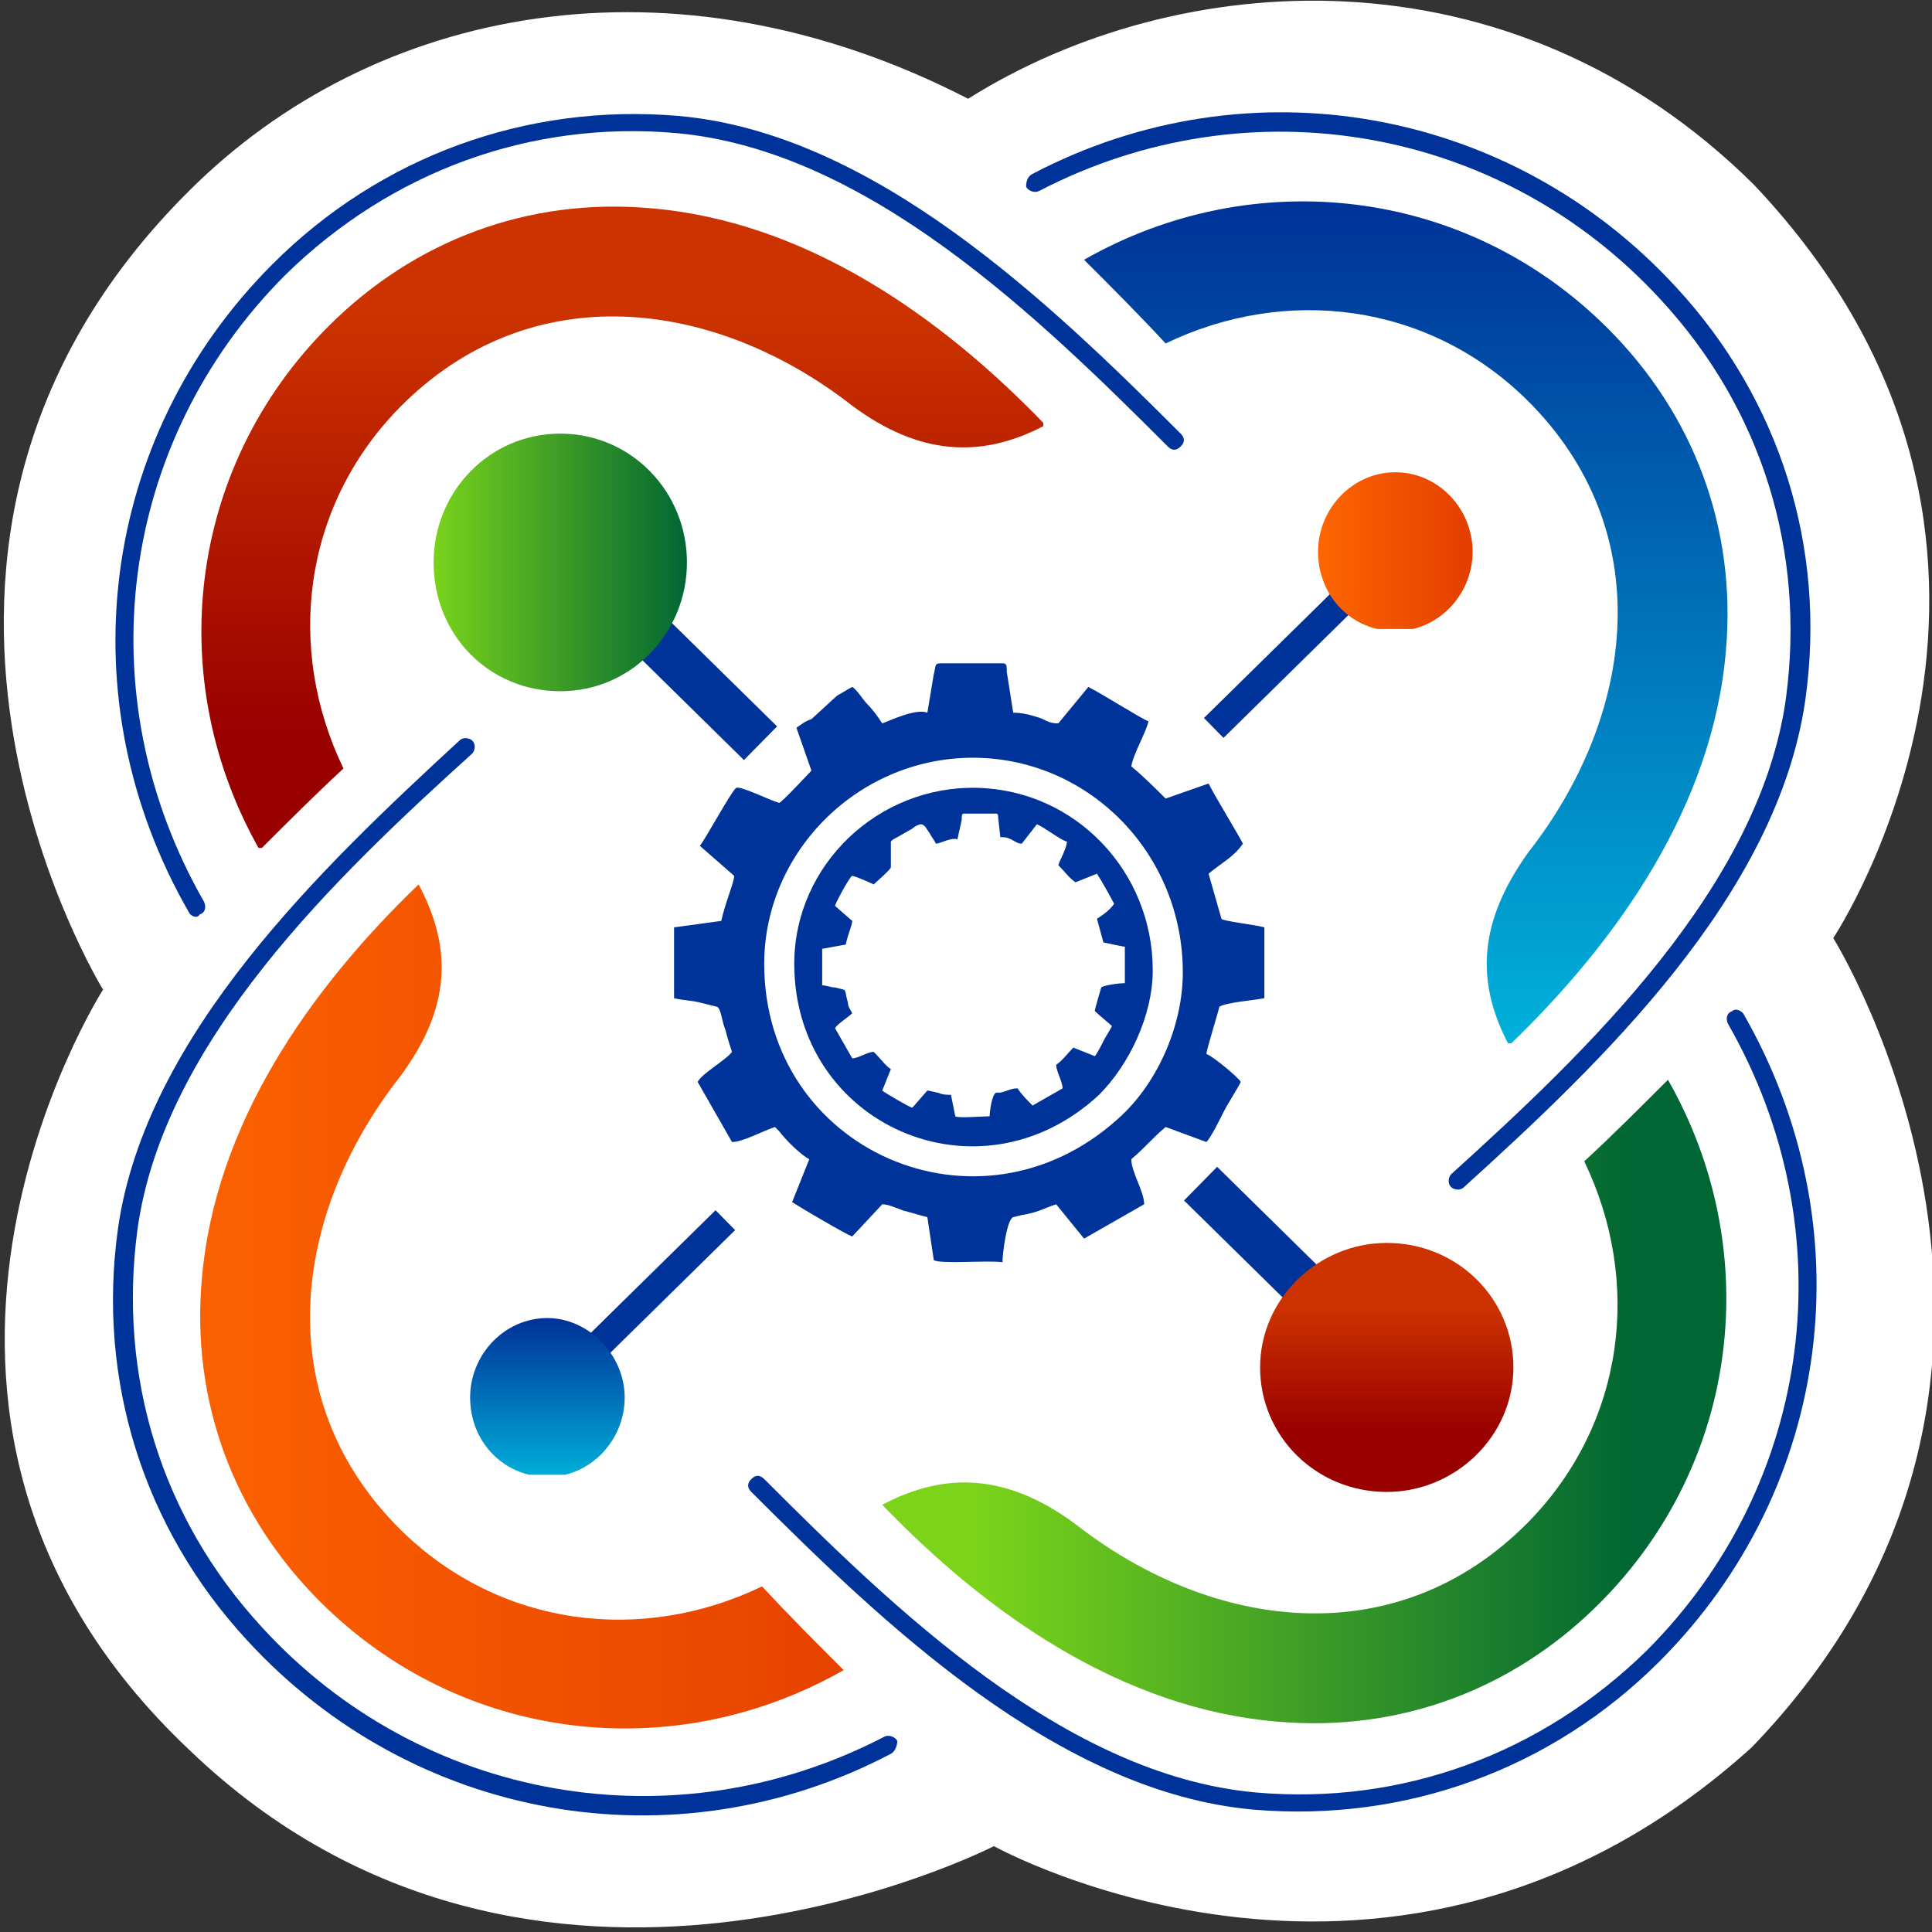 <?xml version="1.0" encoding="utf-8"?>
<!-- Generator: Adobe Illustrator 23.0.3, SVG Export Plug-In . SVG Version: 6.00 Build 0)  -->
<svg version="1.1" xmlns="http://www.w3.org/2000/svg" xmlns:xlink="http://www.w3.org/1999/xlink" x="0px" y="0px"
	 viewBox="0 0 90 90" style="enable-background:new 0 0 90 90;" xml:space="preserve">
<rect x="0" y="0" width="90" height="90" fill="#333333" stroke="none"/>
<style type="text/css">
	.st0{fill:#FFFFFF;}
	.st1{fill-rule:evenodd;clip-rule:evenodd;fill:#003399;}
	.st2{clip-path:url(#SVGID_2_);}
	.st3{fill:url(#SVGID_3_);}
	.st4{clip-path:url(#SVGID_5_);}
	.st5{fill:url(#SVGID_6_);}
	.st6{clip-path:url(#SVGID_8_);}
	.st7{fill:url(#SVGID_9_);}
	.st8{clip-path:url(#SVGID_11_);}
	.st9{fill:url(#SVGID_12_);}
	.st10{clip-path:url(#SVGID_14_);}
	.st11{fill:url(#SVGID_15_);}
	.st12{clip-path:url(#SVGID_17_);}
	.st13{fill:url(#SVGID_18_);}
	.st14{clip-path:url(#SVGID_20_);}
	.st15{fill:url(#SVGID_21_);}
	.st16{clip-path:url(#SVGID_23_);}
	.st17{fill:url(#SVGID_24_);}
</style>
<g id="Слой_3">
	<path class="st0" d="M45.1,4.6c9.7-6.1,25.2-7.3,36.6,4c15.9,16.8,3.7,35.1,3.7,35.1l0,0c0,0,12.8,20.5-3.8,37.7
		c-16.6,15-35.3,4.6-35.3,4.6S24.9,97,8.8,81.5c-16.6-15.7-4-35.4-4-35.4S-7.9,25.5,8.8,8.9C17.4,0.3,31.3-2.5,45.1,4.6"/>
</g>
<g id="Слой_1">
	<g>
		<path class="st1" d="M8.8,42.5c-5.7-9.9-4.2-22.1,3.9-30.2c5-5,11.8-7.5,18.9-6.9c9.1,0.8,17.3,8.7,23.4,14.8
			c0.2,0.2,0.2,0.4,0,0.6s-0.4,0.2-0.6,0c-6-6-14-13.8-22.9-14.6C24.7,5.6,18.2,8,13.3,12.8C5.5,20.6,4,32.4,9.5,42
			c0.1,0.2,0.1,0.5-0.2,0.6C9.2,42.8,8.9,42.7,8.8,42.5"/>
		<path class="st1" d="M81.2,47.2c5.7,9.9,4.2,22.1-3.9,30.2c-5,5-11.8,7.5-18.9,6.9c-9.1-0.8-17.3-8.7-23.4-14.8
			c-0.2-0.2-0.2-0.4,0-0.6s0.4-0.2,0.6,0c6,6,14,13.8,22.9,14.6c6.8,0.6,13.3-1.8,18.2-6.6c7.8-7.8,9.3-19.6,3.8-29.2
			c-0.1-0.2-0.1-0.5,0.2-0.6C80.8,47,81,47,81.2,47.2"/>
		<path class="st1" d="M48.1,8.1c10.1-5.3,22.3-3.1,30,5.3c4.8,5.2,7,12.1,6,19.2c-1.3,9.1-9.5,16.9-15.9,22.7
			c-0.2,0.2-0.5,0.1-0.6,0c-0.2-0.2-0.1-0.5,0-0.6C73.9,49,82,41.3,83.2,32.5c0.9-6.8-1.1-13.4-5.8-18.5C70,5.9,58.2,3.8,48.4,8.9
			c-0.2,0.1-0.5,0-0.6-0.2C47.8,8.4,47.9,8.2,48.1,8.1"/>
		<path class="st1" d="M41.5,81.7c-10.1,5.3-22.3,3.1-30-5.3c-4.8-5.2-7-12.1-6-19.2c1.3-9,9.5-16.8,15.9-22.7
			c0.2-0.2,0.5-0.1,0.6,0c0.2,0.2,0.1,0.5,0,0.6C15.7,40.8,7.6,48.5,6.4,57.3c-0.9,6.8,1.1,13.4,5.8,18.5c7.4,8.1,19.2,10.2,29,5.1
			c0.2-0.1,0.5,0,0.6,0.2C41.8,81.3,41.7,81.6,41.5,81.7"/>
		<g>
			<g>
				<g>
					<defs>
						<path id="SVGID_1_" d="M48.7,19.8c-4.9-5.1-11.2-9.5-18.4-10.1c-5.7-0.5-11,1.5-15,5.5c-6.6,6.6-7.7,16.5-3.2,24.4
							c1.3-1.3,2.6-2.6,3.9-3.8c-2.7-5.6-1.9-12.2,2.6-16.8c6.1-6.2,14.7-5.1,21.1-0.1C42.8,21.2,45.7,21.4,48.7,19.8"/>
					</defs>
					<clipPath id="SVGID_2_">
						<use xlink:href="#SVGID_1_"  style="overflow:visible;"/>
					</clipPath>
					<g class="st2">
						
							<linearGradient id="SVGID_3_" gradientUnits="userSpaceOnUse" x1="-334.451" y1="139.736" x2="-333.791" y2="139.736" gradientTransform="matrix(0 -29.963 39.326 0 -5467.195 -9986.829)">
							<stop  offset="0" style="stop-color:#990000"/>
							<stop  offset="1" style="stop-color:#CC3300"/>
						</linearGradient>
						<rect x="7.5" y="9.1" class="st3" width="41.1" height="30.4"/>
					</g>
				</g>
			</g>
		</g>
		<g>
			<g>
				<g>
					<defs>
						<path id="SVGID_4_" d="M41.1,70.1c4.9,5.1,11.2,9.5,18.4,10.1c5.7,0.5,11-1.5,15-5.5c6.6-6.6,7.7-16.5,3.2-24.4
							c-1.3,1.3-2.6,2.6-3.9,3.8c2.7,5.6,1.9,12.2-2.6,16.8C65.1,77.1,56.5,76,50.1,71C47,68.7,44.1,68.5,41.1,70.1"/>
					</defs>
					<clipPath id="SVGID_5_">
						<use xlink:href="#SVGID_4_"  style="overflow:visible;"/>
					</clipPath>
					<g class="st4">
						
							<linearGradient id="SVGID_6_" gradientUnits="userSpaceOnUse" x1="-316.699" y1="111.718" x2="-315.919" y2="111.718" gradientTransform="matrix(-39.327 0 0 -29.963 -12378.601 3412.966)">
							<stop  offset="0" style="stop-color:#006633"/>
							<stop  offset="1" style="stop-color:#7BD41A"/>
						</linearGradient>
						<rect x="41.1" y="50.3" class="st5" width="41.1" height="30.4"/>
					</g>
				</g>
			</g>
		</g>
		<g>
			<g>
				<g>
					<defs>
						<path id="SVGID_7_" d="M70.3,48.7c5.1-4.9,9.5-11.2,10.1-18.4c0.5-5.7-1.5-11-5.5-15c-6.6-6.6-16.5-7.7-24.4-3.2
							c1.3,1.3,2.6,2.6,3.8,3.9c5.6-2.7,12.2-1.9,16.8,2.6c6.2,6.1,5.1,14.7,0.1,21.1C68.9,42.9,68.7,45.7,70.3,48.7"/>
					</defs>
					<clipPath id="SVGID_8_">
						<use xlink:href="#SVGID_7_"  style="overflow:visible;"/>
					</clipPath>
					<g class="st6">
						
							<linearGradient id="SVGID_9_" gradientUnits="userSpaceOnUse" x1="-294.223" y1="127.932" x2="-293.243" y2="127.932" gradientTransform="matrix(0 39.327 -29.963 0 3899.005 11580.565)">
							<stop  offset="0" style="stop-color:#003399"/>
							<stop  offset="1" style="stop-color:#00B0D9"/>
						</linearGradient>
						<rect x="50.5" y="7.5" class="st7" width="30.4" height="41.1"/>
					</g>
				</g>
			</g>
		</g>
		<g>
			<g>
				<g>
					<defs>
						<path id="SVGID_10_" d="M19.5,41.2C14.4,46.1,10,52.4,9.4,59.6c-0.5,5.7,1.5,11,5.5,15c6.6,6.6,16.5,7.7,24.4,3.2
							c-1.3-1.3-2.6-2.6-3.8-3.9c-5.6,2.7-12.2,1.9-16.8-2.6c-6.2-6.1-5.1-14.7-0.1-21.1C21,47,21.1,44.2,19.5,41.2"/>
					</defs>
					<clipPath id="SVGID_11_">
						<use xlink:href="#SVGID_10_"  style="overflow:visible;"/>
					</clipPath>
					<g class="st8">
						
							<linearGradient id="SVGID_12_" gradientUnits="userSpaceOnUse" x1="-316.81" y1="117.16" x2="-315.81" y2="117.16" gradientTransform="matrix(-39.326 0 0 -39.327 -12414.938 4669.346)">
							<stop  offset="0" style="stop-color:#E33D00"/>
							<stop  offset="1" style="stop-color:#FF6600"/>
						</linearGradient>
						<rect x="8.9" y="41.2" class="st9" width="30.4" height="41.1"/>
					</g>
				</g>
			</g>
		</g>
		<g>
			
				<rect x="29.6" y="23.3" transform="matrix(0.701 -0.713 0.713 0.701 -12.189 30.855)" class="st1" width="2.2" height="13.3"/>
		</g>
		<g>
			
				<rect x="54.8" y="28.9" transform="matrix(0.713 -0.701 0.701 0.713 -3.247 51.256)" class="st1" width="12.4" height="1.3"/>
		</g>
		<g>
			
				<rect x="59.6" y="53.2" transform="matrix(0.701 -0.713 0.713 0.701 -24.555 61.125)" class="st1" width="2.2" height="13.3"/>
		</g>
		<g>
			
				<rect x="23.2" y="60.5" transform="matrix(0.713 -0.701 0.701 0.713 -34.46 38.196)" class="st1" width="12.4" height="1.3"/>
		</g>
		<g>
			<path class="st1" d="M41.5,40.4c0,0.1-0.7,0.7-0.8,0.8c-0.2-0.1-0.9-0.4-1-0.4s-0.8,1.3-0.8,1.4l0.8,0.7c0,0.2-0.2,0.6-0.3,1.1
				l-1.1,0.2v1.7c0.2,0,0.4,0.1,0.6,0.1l0.4,0.1c0.1,0,0.1,0.3,0.2,0.6c0,0.2,0.1,0.3,0.2,0.5c-0.2,0.2-0.7,0.5-0.8,0.7l0.8,1.4
				c0.3,0,0.7-0.3,1-0.3l0.1,0.1c0.2,0.2,0.5,0.6,0.7,0.7l-0.4,1c0.1,0.1,1.3,0.8,1.4,0.8l0.7-0.8c0.1,0,0.4,0.1,0.5,0.1
				c0.2,0.1,0.4,0.1,0.6,0.1l0.2,1c0.1,0.1,1.3,0,1.6,0c0-0.2,0.1-1,0.3-1.1h0.2c0.4-0.1,0.5-0.2,0.8-0.2c0.2,0.3,0.5,0.6,0.7,0.8
				l1.4-0.8c0-0.3-0.3-0.8-0.3-1.1c0.3-0.2,0.5-0.5,0.8-0.8l1,0.4c0.1-0.1,0.3-0.5,0.4-0.7c0.1-0.2,0.3-0.5,0.4-0.7
				c-0.1-0.1-0.7-0.6-0.8-0.7c0-0.1,0.3-1.1,0.3-1.1c0.1-0.1,0.8-0.2,1.1-0.2v-1.7c-0.1,0-1-0.2-1-0.2l-0.3-1.1
				c0.3-0.2,0.6-0.4,0.8-0.7c-0.1-0.2-0.6-1.1-0.8-1.4l-1,0.4c-0.3-0.2-0.5-0.5-0.8-0.8c0.1-0.3,0.4-0.8,0.4-1.1
				c-0.2,0-1.1-0.7-1.4-0.8l-0.7,0.9c-0.2,0-0.3-0.1-0.5-0.2C46.9,39,46.8,39,46.6,39l-0.1-0.9c0-0.1,0-0.2-0.1-0.2h-1.5
				c-0.1,0-0.1,0.1-0.1,0.3l-0.2,0.9c-0.3-0.1-0.8,0.2-1,0.2c-0.1-0.2-0.2-0.3-0.3-0.5c-0.1-0.1-0.2-0.4-0.4-0.4
				c-0.1,0-0.3,0.1-0.4,0.2L41.8,39c-0.2,0.1-0.2,0.1-0.3,0.2V40.4z M37,44.9c0-4.6,3.9-8.3,8.5-8.2s8.2,3.9,8.2,8.5
				c0,2.1-1.1,4.4-2.5,5.8C45.6,56.2,37,52.4,37,44.9z"/>
		</g>
		<g>
			<g>
				<g>
					<defs>
						<path id="SVGID_13_" d="M64.6,69.5c-3.3,0-5.9-2.6-5.9-5.8s2.7-5.8,5.9-5.8c3.3,0,5.9,2.6,5.9,5.8S67.8,69.5,64.6,69.5"/>
					</defs>
					<clipPath id="SVGID_14_">
						<use xlink:href="#SVGID_13_"  style="overflow:visible;"/>
					</clipPath>
					<g class="st10">
						
							<linearGradient id="SVGID_15_" gradientUnits="userSpaceOnUse" x1="-370.529" y1="151.597" x2="-370.029" y2="151.597" gradientTransform="matrix(0 -11.626 11.86 0 -1733.379 -4241.03)">
							<stop  offset="0" style="stop-color:#990000"/>
							<stop  offset="1" style="stop-color:#CC3300"/>
						</linearGradient>
						<rect x="58.6" y="57.9" class="st11" width="11.9" height="11.6"/>
					</g>
				</g>
			</g>
		</g>
		<g>
			<g>
				<g>
					<defs>
						<path id="SVGID_16_" d="M68.6,25.7c0,2-1.6,3.7-3.6,3.7s-3.6-1.6-3.6-3.7c0-2,1.6-3.7,3.6-3.7S68.6,23.7,68.6,25.7"/>
					</defs>
					<clipPath id="SVGID_17_">
						<use xlink:href="#SVGID_16_"  style="overflow:visible;"/>
					</clipPath>
					<g class="st12">
						
							<linearGradient id="SVGID_18_" gradientUnits="userSpaceOnUse" x1="-339.053" y1="41.186" x2="-338.053" y2="41.186" gradientTransform="matrix(-7.348 0 0 -7.348 -2422.715 328.327)">
							<stop  offset="0" style="stop-color:#E33D00"/>
							<stop  offset="1" style="stop-color:#FF6600"/>
						</linearGradient>
						<rect x="61.4" y="22" class="st13" width="7.2" height="7.3"/>
					</g>
				</g>
			</g>
		</g>
		<g>
			<g>
				<g>
					<defs>
						<path id="SVGID_19_" d="M29.1,65.1c0,2-1.6,3.7-3.6,3.7s-3.6-1.6-3.6-3.7c0-2,1.6-3.7,3.6-3.7C27.4,61.4,29.1,63.1,29.1,65.1"
							/>
					</defs>
					<clipPath id="SVGID_20_">
						<use xlink:href="#SVGID_19_"  style="overflow:visible;"/>
					</clipPath>
					<g class="st14">
						
							<linearGradient id="SVGID_21_" gradientUnits="userSpaceOnUse" x1="-218.231" y1="106.731" x2="-217.231" y2="106.731" gradientTransform="matrix(0 7.348 -7.203 0 794.304 1665.071)">
							<stop  offset="0" style="stop-color:#003399"/>
							<stop  offset="1" style="stop-color:#00B0D9"/>
						</linearGradient>
						<rect x="21.9" y="61.4" class="st15" width="7.2" height="7.3"/>
					</g>
				</g>
			</g>
		</g>
		<g>
			<g>
				<g>
					<defs>
						<path id="SVGID_22_" d="M20.2,26.2c0-3.3,2.6-6,5.9-6s5.9,2.7,5.9,6s-2.6,6-5.9,6S20.2,29.6,20.2,26.2"/>
					</defs>
					<clipPath id="SVGID_23_">
						<use xlink:href="#SVGID_22_"  style="overflow:visible;"/>
					</clipPath>
					<g class="st16">
						
							<linearGradient id="SVGID_24_" gradientUnits="userSpaceOnUse" x1="-328.408" y1="77.552" x2="-327.408" y2="77.552" gradientTransform="matrix(-12.029 0 0 -12.03 -3918.379 959.145)">
							<stop  offset="0" style="stop-color:#006633"/>
							<stop  offset="1" style="stop-color:#7BD41A"/>
						</linearGradient>
						<rect x="20.2" y="20.2" class="st17" width="11.8" height="12"/>
					</g>
				</g>
			</g>
		</g>
		<g>
			<path class="st1" d="M37.8,35.9c-0.1,0.1-1.4,1.5-1.5,1.5c-0.4-0.1-1.8-0.8-2-0.7s-1.5,2.5-1.7,2.7l1.6,1.4
				c0,0.3-0.4,1.2-0.6,2.1l-2.2,0.3v3.3c0.4,0.1,0.8,0.1,1.2,0.2l0.8,0.2c0.2,0.1,0.2,0.6,0.4,1.1c0.1,0.4,0.2,0.7,0.3,1
				c-0.3,0.4-1.4,1-1.6,1.4l1.6,2.8c0.5,0,1.4-0.5,2-0.7l0.2,0.2c0.3,0.4,1,1.1,1.4,1.3l-0.8,2c0.3,0.2,2.5,1.5,2.8,1.6l1.4-1.5
				c0.3,0,0.7,0.2,1,0.3c0.4,0.1,0.7,0.2,1.1,0.3l0.3,2c0.3,0.2,2.5,0,3.2,0.1c0-0.4,0.2-2,0.5-2.1l0.4-0.1c0.7-0.1,1-0.3,1.6-0.5
				c0.4,0.5,0.9,1.1,1.3,1.6l2.8-1.6c0-0.6-0.6-1.5-0.6-2.1c0.6-0.5,1-1,1.6-1.5l1.9,0.7c0.2-0.2,0.6-1,0.8-1.4s0.6-1,0.8-1.4
				c-0.1-0.2-1.3-1.2-1.6-1.3c0-0.2,0.6-2.1,0.6-2.2c0.3-0.2,1.6-0.3,2.1-0.4v-3.3c-0.3-0.1-2-0.3-2-0.4l-0.6-2.1
				c0.6-0.5,1.2-0.8,1.6-1.4c-0.2-0.4-1.3-2.2-1.6-2.8l-2,0.7c-0.5-0.5-1-1-1.6-1.5c0.1-0.6,0.7-1.6,0.8-2.1
				c-0.3-0.1-2.2-1.3-2.8-1.6l-1.4,1.7c-0.5,0-0.6-0.2-1-0.3c-0.3-0.1-0.7-0.2-1.1-0.2l-0.3-1.9c0-0.3,0-0.4-0.2-0.4h-2.9
				c-0.3,0-0.2,0.2-0.3,0.5l-0.3,1.8c-0.5-0.2-1.6,0.3-2.1,0.5c-0.2-0.3-0.4-0.6-0.7-0.9c-0.2-0.2-0.5-0.7-0.7-0.8
				c-0.2,0.1-0.5,0.3-0.7,0.4l-1.2,1.1c-0.3,0.1-0.4,0.2-0.7,0.4L37.8,35.9z M35.6,44.9c0-5.3,4.5-9.7,9.9-9.6
				c5.3,0.1,9.6,4.5,9.6,10c0,2.5-1.2,5.2-3,6.8C45.6,58,35.6,53.6,35.6,44.9z"/>
		</g>
	</g>
</g>
<g id="Слой_2">
</g>
</svg>

